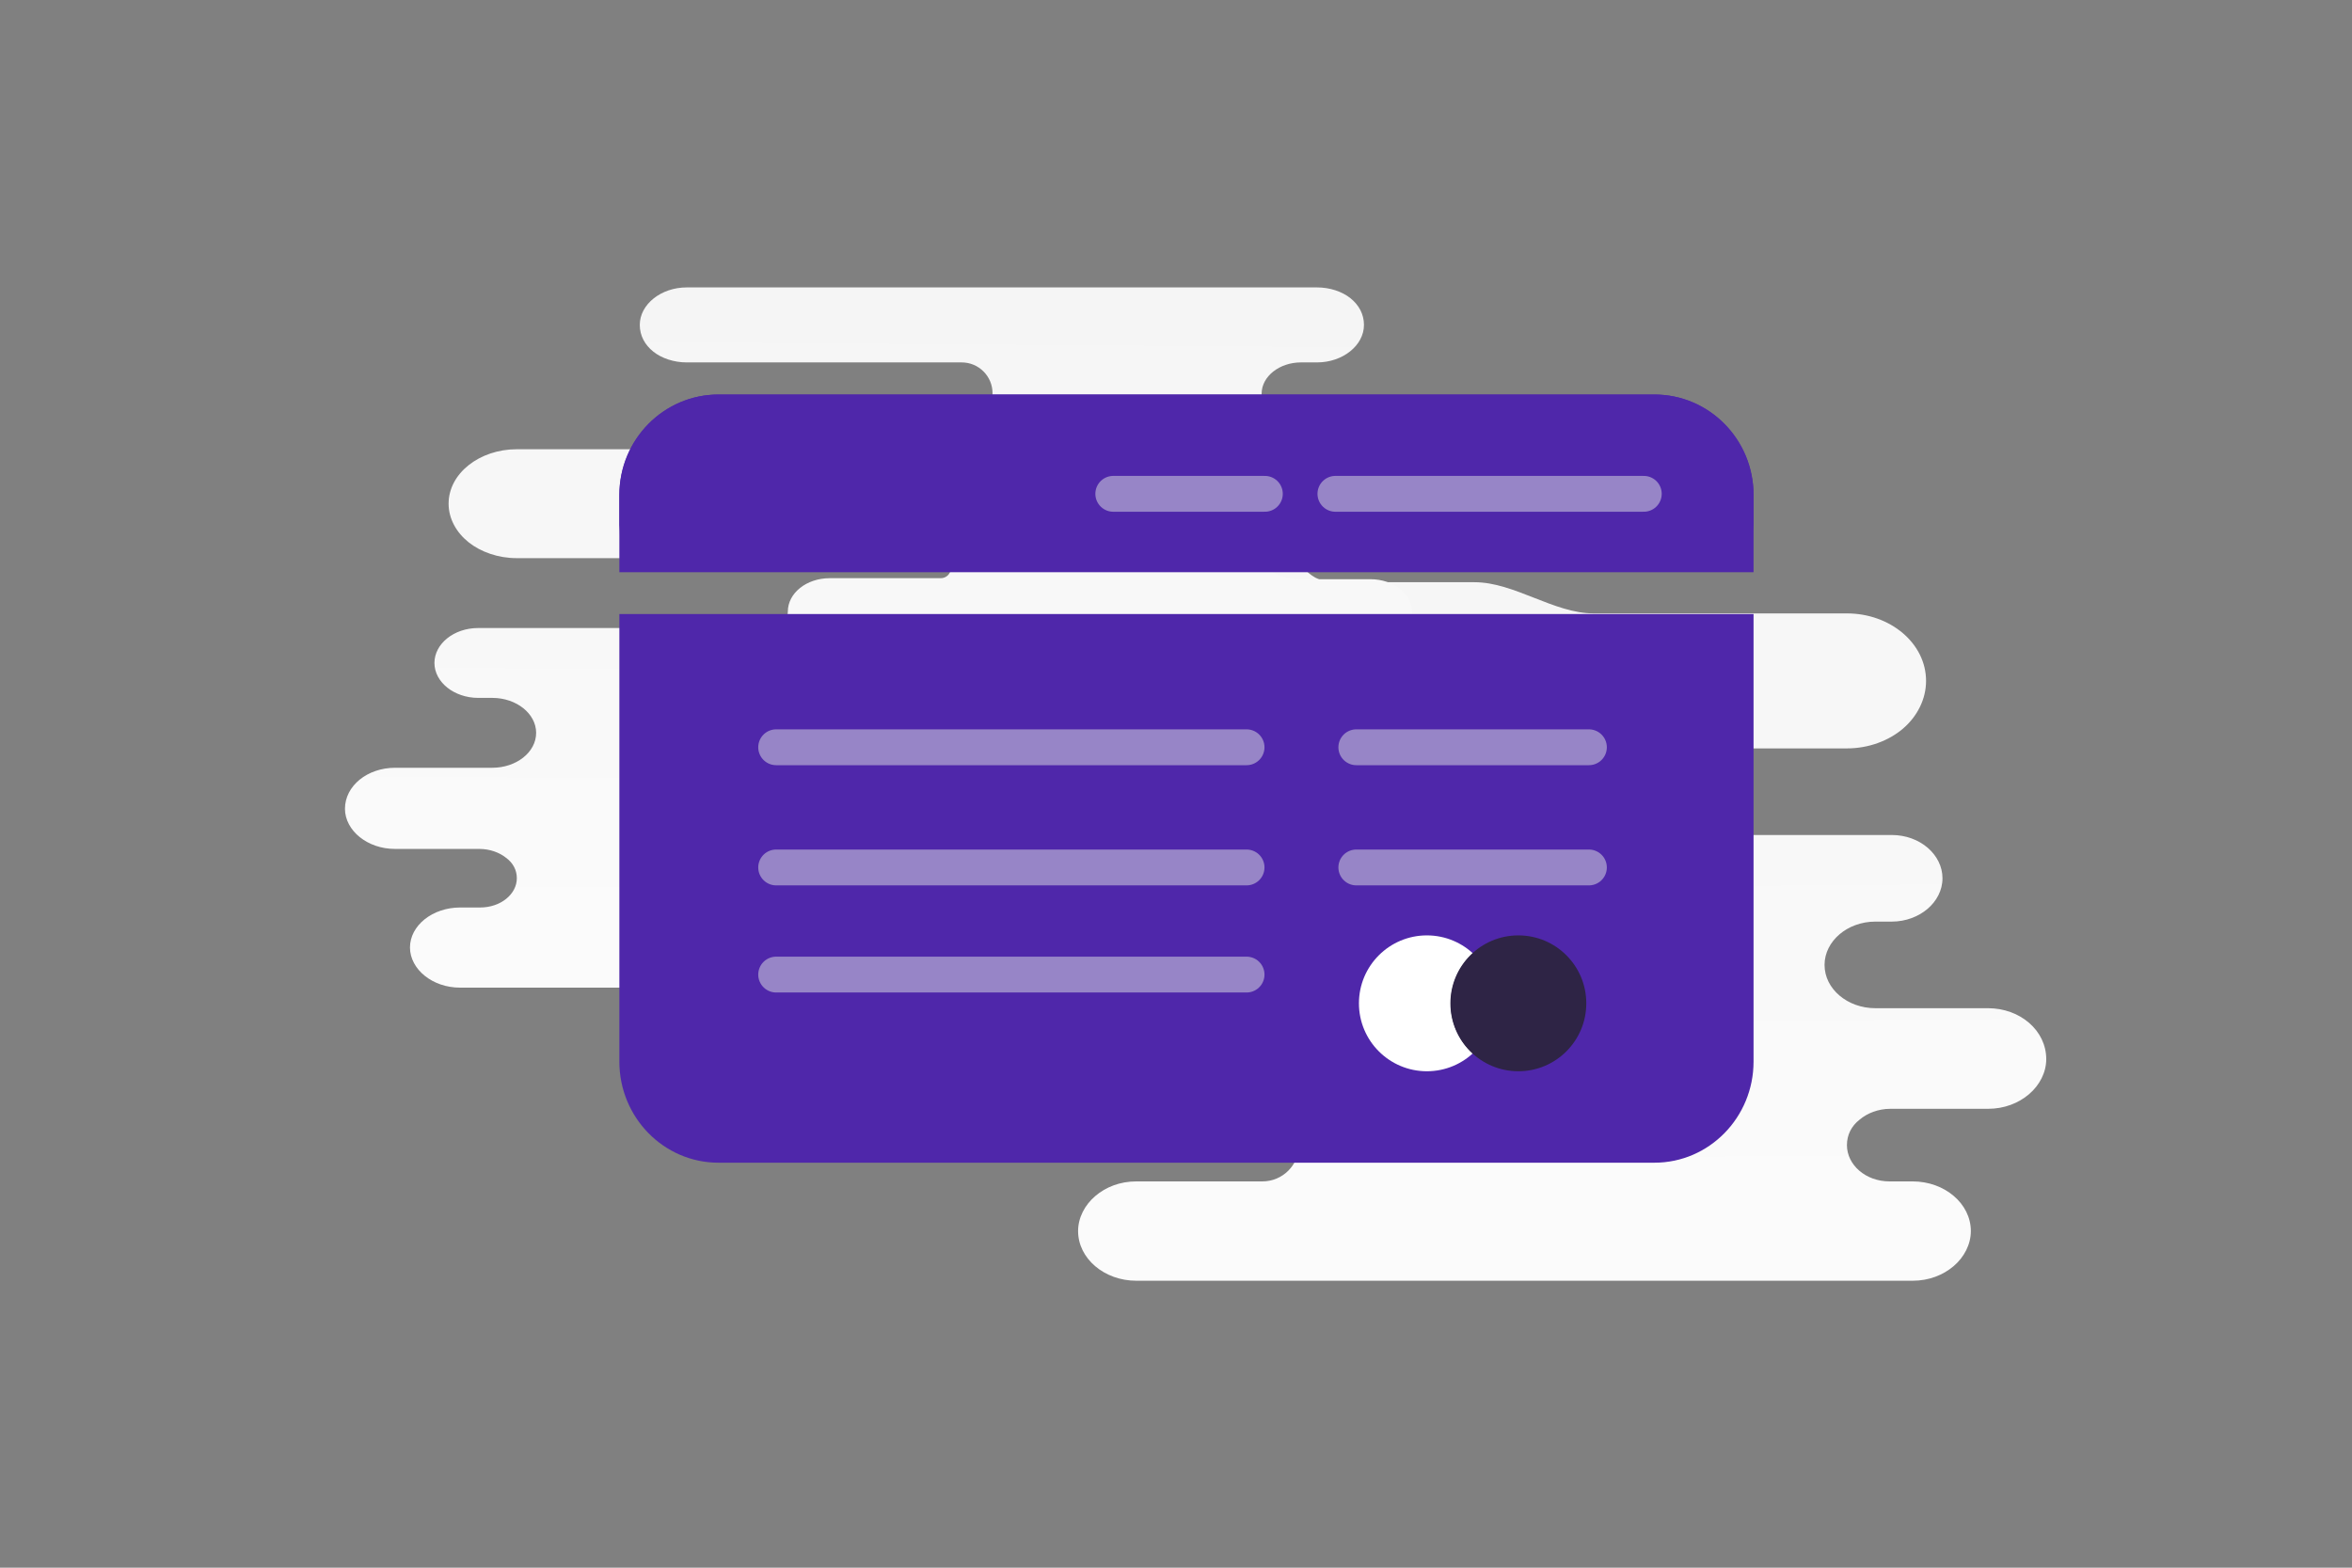 <svg width="900" height="600" viewBox="0 0 900 600" fill="none" xmlns="http://www.w3.org/2000/svg">
<rect x="0" y="0" width="900" height="600" fill="#808080" stroke="none"/>
<g clip-path="url(#clip0_1235_18006)">
<path d="M760.721 385.868H717.59C707.022 385.868 698.168 378.557 698.168 369.296C698.168 364.665 700.453 360.522 703.88 357.598C707.308 354.673 712.163 352.724 717.59 352.724H723.874C729.301 352.724 734.157 350.774 737.585 347.849C741.012 344.925 743.297 340.782 743.297 336.151C743.297 327.134 734.728 319.579 723.874 319.579H592.258C588.749 319.579 586.486 315.29 586.486 311.78C586.486 303.007 578.202 295.939 567.92 295.939H518.973C517.713 295.939 516.504 295.438 515.613 294.547C514.722 293.656 514.221 292.447 514.221 291.187C514.221 289.927 514.722 288.718 515.613 287.827C516.504 286.936 517.713 286.435 518.973 286.435H706.736C715.02 286.435 722.732 283.51 728.159 278.88C733.586 274.249 737.013 267.669 737.013 260.602C737.013 246.223 723.303 234.768 706.736 234.768H609.841C594.561 234.768 579.486 222.827 564.207 222.827H510.278C502.202 222.827 495.655 216.28 495.655 208.204C495.655 200.128 502.202 193.582 510.278 193.582H631.33C637.042 193.582 642.469 191.632 646.183 188.464C649.896 185.295 652.181 180.909 652.181 175.791C652.181 166.042 642.755 158 631.33 158H351.697C345.984 158 340.557 159.95 336.844 163.118C333.131 166.286 330.846 170.673 330.846 175.791C330.846 185.539 340.272 193.582 351.697 193.582H358.838C368.264 193.582 376.261 200.162 376.261 208.448C376.261 212.591 374.262 216.246 371.12 218.927C367.978 221.608 363.693 223.314 358.838 223.314H324.276C318.278 223.314 312.565 225.507 308.567 228.919C304.568 232.331 301.997 236.962 301.997 242.323C301.997 252.803 311.994 261.089 323.991 261.089H359.123C370.549 261.089 379.974 269.131 379.974 278.88C379.974 283.754 377.689 288.141 373.976 291.309C370.263 294.477 365.122 296.427 359.409 296.427H327.99C322.848 296.427 318.278 298.133 314.85 301.057C311.423 303.982 309.424 307.881 309.424 312.268C309.424 321.041 317.707 328.109 327.99 328.109H353.411C367.978 328.109 379.689 338.101 379.689 350.53C379.689 356.623 376.832 362.472 371.977 366.371C367.121 370.514 360.551 372.951 353.411 372.951H317.992C310.852 372.951 304.282 375.389 299.712 379.532C294.856 383.431 292 389.036 292 395.129C292 407.314 303.711 417.306 317.992 417.306H427.305C439.406 417.306 451.278 424.13 463.379 424.13H483.07C490.809 424.13 497.083 430.404 497.083 438.144C497.083 445.883 490.809 452.157 483.07 452.157H434.816C428.532 452.157 423.105 454.35 419.106 457.762C415.107 461.174 412.536 466.048 412.536 471.166C412.536 481.646 422.533 490.176 434.816 490.176H731.872C738.156 490.176 743.583 487.982 747.582 484.57C751.581 481.158 754.151 476.284 754.151 471.166C754.151 460.687 744.154 452.157 731.872 452.157H723.017C713.877 452.157 706.736 445.82 706.736 438.265C706.736 434.366 708.45 430.954 711.592 428.517C714.448 426.08 718.733 424.374 723.303 424.374H760.721C767.005 424.374 772.432 422.181 776.431 418.769C780.429 415.357 783 410.483 783 405.365C783 394.398 773.003 385.868 760.721 385.868Z" fill="url(#paint0_linear_1235_18006)"/>
<path d="M151.213 293.844H188.407C197.521 293.844 205.157 287.946 205.157 280.474C205.157 276.738 203.186 273.395 200.231 271.036C197.275 268.676 193.087 267.103 188.407 267.103H182.988C178.308 267.103 174.121 265.53 171.165 263.171C168.209 260.811 166.238 257.469 166.238 253.733C166.238 246.458 173.628 240.362 182.988 240.362H296.895C299.69 240.362 301.468 236.866 301.468 234.07C301.468 226.992 308.611 221.29 317.479 221.29H359.952C360.461 221.298 360.966 221.205 361.439 221.016C361.911 220.827 362.341 220.546 362.704 220.189C363.066 219.832 363.354 219.407 363.551 218.937C363.748 218.468 363.849 217.964 363.849 217.456C363.849 216.947 363.748 216.443 363.551 215.974C363.354 215.504 363.066 215.079 362.704 214.722C362.341 214.365 361.911 214.084 361.439 213.895C360.966 213.706 360.461 213.613 359.952 213.621H197.767C190.624 213.621 183.973 211.262 179.293 207.526C174.613 203.79 171.657 198.481 171.657 192.779C171.657 181.178 183.481 171.937 197.767 171.937H281.737C294.721 171.937 307.696 162.302 320.681 162.302H368C374.516 162.302 379.797 157.02 379.797 150.505C379.797 143.989 374.515 138.707 368 138.707H262.796C257.869 138.707 253.189 137.134 249.987 134.578C246.785 132.022 244.814 128.483 244.814 124.354C244.814 116.489 252.943 110 262.796 110H503.942C508.869 110 513.549 111.573 516.751 114.129C519.953 116.685 521.924 120.225 521.924 124.354C521.924 132.219 513.795 138.707 503.942 138.707H497.784C489.656 138.707 482.759 144.016 482.759 150.701C482.759 154.044 484.483 156.993 487.193 159.156C489.902 161.319 493.597 162.696 497.784 162.696H527.589C532.762 162.696 537.688 164.465 541.137 167.218C544.585 169.971 546.802 173.707 546.802 178.032C546.802 186.487 538.181 193.172 527.835 193.172H497.538C487.685 193.172 479.557 199.661 479.557 207.526C479.557 211.459 481.527 214.998 484.73 217.554C487.932 220.11 492.365 221.683 497.292 221.683H524.387C528.821 221.683 532.762 223.059 535.718 225.419C538.673 227.778 540.398 230.924 540.398 234.464C540.398 241.542 533.254 247.244 524.387 247.244H502.465C489.902 247.244 479.803 255.306 479.803 265.334C479.803 270.249 482.266 274.968 486.454 278.114C490.641 281.457 496.307 283.423 502.465 283.423H533.008C539.166 283.423 544.831 285.39 548.773 288.732C552.96 291.878 555.423 296.401 555.423 301.316C555.423 311.147 545.324 319.209 533.008 319.209H438.562C428.203 319.209 417.99 324.715 407.632 324.715H389.872C383.628 324.715 378.566 329.776 378.566 336.021C378.566 342.265 383.628 347.326 389.872 347.326H432.263C437.683 347.326 442.363 349.096 445.811 351.849C449.26 354.602 451.476 358.534 451.476 362.663C451.476 371.118 442.855 378 432.263 378H176.091C170.672 378 165.992 376.23 162.544 373.478C159.095 370.725 156.878 366.792 156.878 362.663C156.878 354.208 165.499 347.326 176.091 347.326H183.727C191.609 347.326 197.767 342.214 197.767 336.119C197.767 332.973 196.289 330.22 193.58 328.254C191.117 326.288 187.422 324.911 183.481 324.911H151.213C145.794 324.911 141.114 323.142 137.665 320.389C134.217 317.636 132 313.704 132 309.574C132 300.726 140.621 293.844 151.213 293.844Z" fill="url(#paint1_linear_1235_18006)"/>
<path fill-rule="evenodd" clip-rule="evenodd" d="M274.923 151H633.077C654.042 151 671 168.334 671 189.7V205.258C670.974 184.119 654.026 167 633.077 167H274.923C253.986 167 237 184.145 237 205.279V189.7C237 168.334 253.986 151 274.923 151ZM237 235V406.3C237 427.666 253.986 445 274.923 445H633.077C654.014 445 671 427.666 671 406.3V235H237Z" fill="#4F27AA"/>
<path d="M633.077 151H274.923C253.986 151 237 168.145 237 189.279V219H671V189.279C671 168.145 654.042 151 633.077 151Z" fill="#4F27AA"/>
<path opacity="0.5" d="M426 189H484M608 286H519M608 332H519M511 189H629M477 286H297M477 332H297M477 373H297" stroke="#E1E4E5" stroke-width="13.718" stroke-miterlimit="10" stroke-linecap="round" stroke-linejoin="round"/>
<path d="M546 410C560.359 410 572 398.359 572 384C572 369.641 560.359 358 546 358C531.641 358 520 369.641 520 384C520 398.359 531.641 410 546 410Z" fill="white"/>
<path d="M581 410C595.359 410 607 398.359 607 384C607 369.641 595.359 358 581 358C566.641 358 555 369.641 555 384C555 398.359 566.641 410 581 410Z" fill="#2E2445"/>
<path fill-rule="evenodd" clip-rule="evenodd" d="M563.393 403.038C568.47 398.303 571.645 391.555 571.645 384.065C571.645 376.575 568.47 369.826 563.393 365.092C558.315 369.826 555.14 376.575 555.14 384.065C555.14 391.555 558.315 398.303 563.393 403.038Z" fill="#2E2445"/>
</g>
<defs>
<linearGradient id="paint0_linear_1235_18006" x1="547.969" y1="676.412" x2="541.039" y2="-203.415" gradientUnits="userSpaceOnUse">
<stop stop-color="white"/>
<stop offset="1" stop-color="#EEEEEE"/>
</linearGradient>
<linearGradient id="paint1_linear_1235_18006" x1="334.683" y1="528.256" x2="339.914" y2="-181.596" gradientUnits="userSpaceOnUse">
<stop stop-color="white"/>
<stop offset="1" stop-color="#EEEEEE"/>
</linearGradient>
<clipPath id="clip0_1235_18006">
<rect width="900" height="600" fill="white"/>
</clipPath>
</defs>
</svg>
